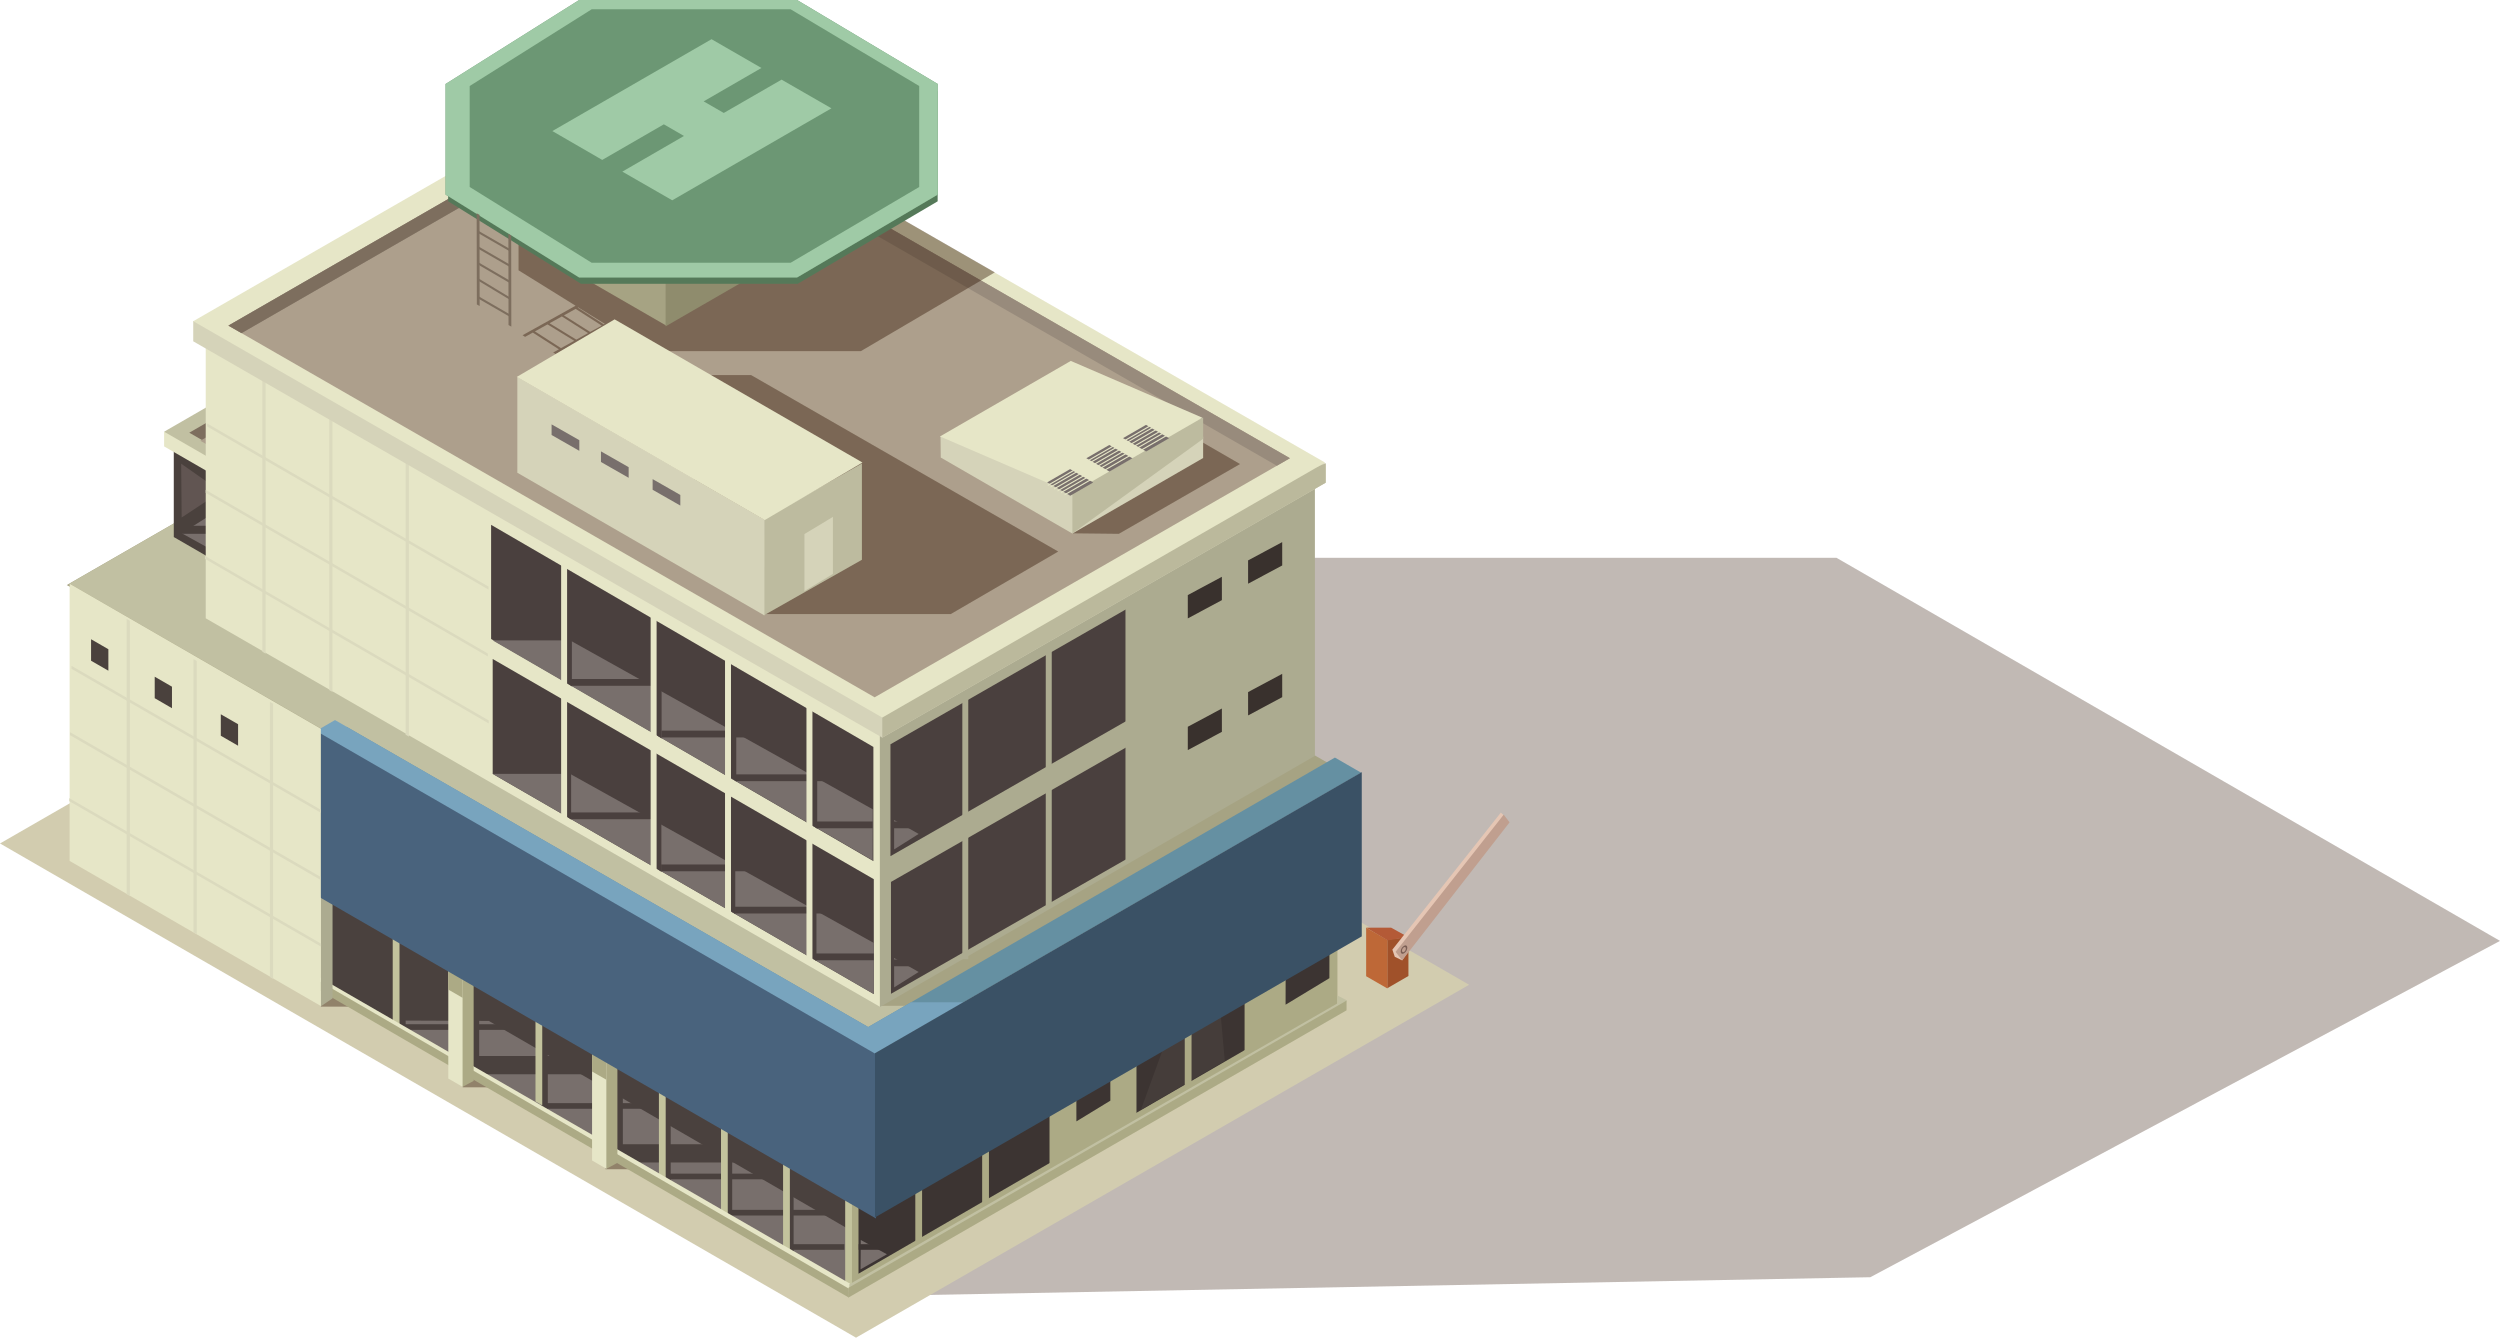 <svg xmlns="http://www.w3.org/2000/svg" viewBox="0 0 1220.79 653.21"><defs><style>.cls-1{isolation:isolate;}.cls-2,.cls-4{fill:#301404;mix-blend-mode:multiply;}.cls-2{opacity:0.3;}.cls-3{fill:#d2ccaf;}.cls-4{opacity:0.4;}.cls-5{fill:#a6a383;}.cls-6{fill:#c1c0a2;}.cls-7{fill:#acaa85;}.cls-8{fill:#3c3432;}.cls-9{fill:#453d3a;}.cls-10{fill:#4a413e;}.cls-11{fill:#786f6c;}.cls-12{fill:#c3c39d;}.cls-13{fill:#a0512a;}.cls-14{fill:#be6837;}.cls-15{fill:#b45a37;}.cls-16{fill:#e5c6b4;}.cls-17{fill:#c09f8f;}.cls-18{fill:#7a5e54;}.cls-19{fill:#e6e6c7;}.cls-20{fill:#6590a2;}.cls-21{fill:#78a4be;}.cls-22{fill:#acab90;}.cls-23{fill:#49637d;}.cls-24{fill:#3a5165;}.cls-25{fill:#4a413d;}.cls-26{fill:#7d6e5e;}.cls-27{fill:#ad9f8c;}.cls-28{fill:#615552;}.cls-29{fill:#dbdabe;}.cls-30{fill:#4a403e;}.cls-31{fill:#39312d;}.cls-32{fill:#d5d3b9;}.cls-33{fill:#bbb99c;}.cls-34{fill:#988b7c;}.cls-35{fill:#8f8c6d;}.cls-36{fill:#557959;}.cls-37{fill:#6c9774;}.cls-38{fill:#9fcaa6;}.cls-39{fill:#bdbb9f;}</style></defs><title>Recurso 40</title><g class="cls-1"><g id="Capa_2" data-name="Capa 2"><g id="ELEMENTOS_INDIVIDUALES" data-name="ELEMENTOS INDIVIDUALES"><polygon class="cls-2" points="414.44 633.07 913.31 623.69 1220.79 459.45 896.78 272.38 432.53 272.38 414.44 633.07"/><polygon class="cls-3" points="717.38 480.88 299.39 239.53 0 411.88 418 653.21 717.38 480.88"/><rect class="cls-4" x="295.66" y="555.26" width="28.96" height="15.7"/><rect class="cls-4" x="225.93" y="515.23" width="28.97" height="15.72"/><rect class="cls-4" x="156.71" y="475.84" width="28.97" height="15.72"/><polygon class="cls-5" points="653.68 375.55 264.12 152.4 32.61 285.69 422.2 508.83 653.68 375.55"/><polygon class="cls-6" points="456.81 491.15 429.2 491.15 264.12 152.4 33.97 284.97 422.2 508.83 456.81 491.15"/><polygon class="cls-6" points="641.29 304.25 312.65 115.91 100.73 237.92 429.38 426.26 641.29 304.25"/><polygon class="cls-7" points="653.09 412.86 415.37 550.09 415.37 630.28 653.09 493.06 653.09 412.86"/><polygon class="cls-8" points="649.89 412.02 419.22 545.21 419.22 621.96 649.28 488.78 649.89 412.02"/><polygon class="cls-9" points="557.15 541.89 572.69 499.05 595.33 487.12 598.08 518.06 557.15 541.89"/><polygon class="cls-10" points="414.79 566.21 160.59 419.46 160.6 482.4 414.79 629.16 414.79 566.21"/><polygon class="cls-11" points="414.44 600.25 238.69 498.54 189.79 498.32 414.79 629.16 414.44 600.25"/><polygon class="cls-10" points="387.54 552.02 384.23 550.11 384.23 611.18 387.54 613.09 387.54 552.02"/><polygon class="cls-10" points="357.54 533.8 354.23 531.88 354.23 592.94 357.54 594.86 357.54 533.8"/><polygon class="cls-10" points="327.52 517.04 324.21 515.13 324.21 576.2 327.52 578.11 327.52 517.04"/><polygon class="cls-10" points="304.15 503.41 300.83 501.51 300.83 562.57 304.15 564.48 304.15 503.41"/><polygon class="cls-10" points="267.51 481.88 264.2 479.96 264.2 541.03 267.51 542.94 267.51 481.88"/><polygon class="cls-10" points="233.99 462.36 230.69 460.45 230.69 521.51 233.99 523.43 233.99 462.36"/><polygon class="cls-10" points="198.1 440.81 194.79 438.92 194.79 499.97 198.1 501.88 198.1 440.81"/><rect class="cls-10" x="384.7" y="607.55" width="27.61" height="2.75"/><rect class="cls-10" x="357.08" y="590.79" width="49.16" height="2.76"/><rect class="cls-10" x="326.89" y="573.11" width="49.16" height="2.76"/><rect class="cls-10" x="265.94" y="538.68" width="49.16" height="2.75"/><rect class="cls-10" x="197.21" y="500.14" width="55.23" height="2.76"/><rect class="cls-10" x="303.5" y="558.75" width="58.92" height="8.91"/><rect class="cls-10" x="231.16" y="515.66" width="58.91" height="8.92"/><polygon class="cls-12" points="264.79 478.7 261.49 476.8 261.49 537.86 264.79 539.77 264.79 478.7"/><polygon class="cls-12" points="230.44 459.56 227.12 457.65 227.12 518.71 230.44 520.63 230.44 459.56"/><polygon class="cls-12" points="195.09 440.9 191.77 438.99 191.77 500.05 195.09 501.98 195.09 440.9"/><polygon class="cls-12" points="325.07 515.36 321.76 513.44 321.76 574.5 325.07 576.43 325.07 515.36"/><polygon class="cls-12" points="355.38 532.85 352.08 530.95 352.08 592.02 355.38 593.93 355.38 532.85"/><polygon class="cls-12" points="385.7 550.37 382.39 548.45 382.39 609.52 385.71 611.44 385.7 550.37"/><polygon class="cls-7" points="446.96 546.43 450.27 544.52 450.27 605.6 446.96 607.5 446.96 546.43"/><polygon class="cls-7" points="479.61 527.29 482.92 525.38 482.92 586.45 479.6 588.36 479.61 527.29"/><polygon class="cls-7" points="578.53 469.61 581.85 467.68 581.85 528.75 578.53 530.67 578.53 469.61"/><polygon class="cls-7" points="512.5 508.63 554.96 482.82 554.96 543.89 512.5 569.71 512.5 508.63"/><polygon class="cls-8" points="525.59 523.64 542.16 513.53 542.21 537.46 525.62 547.59 525.59 523.64"/><polygon class="cls-13" points="687.76 457.54 677.42 458.85 677.42 482.57 687.76 476.59 687.76 457.54"/><polygon class="cls-14" points="667.11 453.01 677.46 458.97 677.46 482.68 667.11 476.71 667.11 453.01"/><polygon class="cls-15" points="679.34 453.01 667.19 453.01 677.59 459.21 687.53 457.54 679.34 453.01"/><polygon class="cls-16" points="732.86 396.84 679.91 463.72 681.09 467.22 684.68 468.97 734.3 398.08 732.86 396.84"/><polygon class="cls-17" points="734.28 397.82 681.48 464.81 684.68 468.97 737.15 401.57 734.28 397.82"/><path class="cls-18" d="M687.15,463.25c.21-1.11-.31-1.79-1.17-1.55a3.38,3.38,0,0,0-1.93,2.43c-.21,1.13.3,1.82,1.16,1.57A3.35,3.35,0,0,0,687.15,463.25Z"/><path class="cls-17" d="M686.47,463.42c.11-.68-.2-1.1-.71-.95a2,2,0,0,0-1.11,1.5c-.11.68.21,1.11.72,1A1.91,1.91,0,0,0,686.47,463.42Z"/><polygon class="cls-7" points="607.75 453.89 650.21 428.09 650.21 489.15 607.75 514.96 607.75 453.89"/><polygon class="cls-8" points="627.83 459.99 649.23 447.03 649.16 477.66 627.77 490.61 627.83 459.99"/><polygon class="cls-12" points="416.03 567.87 412.72 565.96 412.72 627.02 416.03 628.94 416.03 567.87"/><polygon class="cls-19" points="415.01 626.79 122.99 458.19 122.98 462.45 414.99 631.05 415.01 626.79"/><polygon class="cls-20" points="651.86 369.93 423.94 501.51 169.23 354.91 157.49 361.69 425.08 515.72 664.73 377.36 651.86 369.93"/><polygon class="cls-21" points="444.88 489.42 423.94 501.51 163.58 351.62 151.85 358.4 425.08 515.72 470.63 489.42 444.88 489.42"/><polygon class="cls-7" points="414.47 629.24 105.06 449.61 105.06 454.01 414.47 633.62 414.47 629.24"/><polygon class="cls-7" points="231.28 431.13 224.3 427.1 225.68 530.83 231.29 527.82 231.28 431.13"/><polygon class="cls-19" points="225.88 434.02 218.91 429.99 218.91 526.67 225.89 530.71 225.88 434.02"/><polygon class="cls-7" points="225.88 462.94 218.91 458.92 218.91 483.22 225.89 487.26 225.88 462.94"/><polygon class="cls-7" points="301.49 471.14 294.5 467.12 295.91 570.84 301.49 567.83 301.49 471.14"/><polygon class="cls-19" points="296.09 474.04 289.11 469.99 289.12 566.69 296.09 570.72 296.09 474.04"/><polygon class="cls-7" points="296.09 500.27 289.11 496.24 289.12 523.24 296.09 527.26 296.09 500.27"/><polygon class="cls-22" points="162.39 430.33 156.75 434.02 156.75 491.33 162.39 487.52 162.39 430.33"/><polygon class="cls-23" points="427.78 514.77 148.08 353.29 148.08 433.52 427.78 595.02 427.78 514.77"/><polygon class="cls-24" points="664.97 377.06 427.26 514.3 427.26 594.49 664.97 457.25 664.97 377.06"/><polygon class="cls-25" points="131.83 245.43 84.86 218.3 84.86 262.25 131.83 289.38 131.83 245.43"/><polygon class="cls-23" points="178.58 219.55 131.59 246.67 131.6 290.63 178.58 263.52 178.58 219.55"/><polygon class="cls-19" points="180.55 218.18 80.14 210.93 80.14 217.99 130.51 247.05 180.55 218.18"/><polygon class="cls-6" points="180.55 210.98 130.2 181.91 80.14 210.81 130.51 239.88 180.55 210.98"/><polygon class="cls-26" points="192.83 211.48 142.47 182.41 92.43 211.29 142.77 240.37 192.83 211.48"/><polygon class="cls-27" points="198.22 215.41 147.86 186.33 97.82 215.22 148.18 244.29 198.22 215.41"/><polygon class="cls-28" points="88.71 252.7 107.86 240.05 88.47 226.43 88.71 252.7"/><polygon class="cls-11" points="88.74 260.4 108.35 271.23 116.21 243.01 88.74 260.4"/><rect class="cls-25" x="87.72" y="256.74" width="32.41" height="3.93"/><polygon class="cls-19" points="429.75 357.63 100.46 167.88 100.46 301.93 429.75 491.67 429.75 357.63"/><polygon class="cls-29" points="199.67 225.31 198.07 224.4 198.07 358.78 199.67 359.7 199.67 225.31"/><polygon class="cls-29" points="162.35 204.46 160.76 203.54 160.76 336.96 162.35 337.88 162.35 204.46"/><polygon class="cls-29" points="129.71 184.82 128.11 183.89 128.11 318.27 129.71 319.2 129.71 184.82"/><polygon class="cls-29" points="238.64 351.8 100.08 271.44 100.08 272.89 238.64 353.27 238.64 351.8"/><polygon class="cls-29" points="238.21 319.12 100.46 239.21 100.46 240.67 238.21 320.57 238.21 319.12"/><polygon class="cls-29" points="238.57 286.46 101.19 206.81 101.19 208.28 238.57 287.92 238.57 286.46"/><polygon class="cls-30" points="426.69 429.32 240.59 321.79 240.59 377.9 426.71 485.43 426.69 429.32"/><polygon class="cls-11" points="426.74 460.5 278.39 377.9 240.59 377.9 426.71 485.43 426.74 460.5"/><rect class="cls-30" x="398.32" y="465.59" width="28.36" height="3.32"/><rect class="cls-30" x="358.93" y="442.77" width="47.86" height="3.3"/><rect class="cls-30" x="322.84" y="422.14" width="47.87" height="3.32"/><rect class="cls-30" x="278.84" y="396.72" width="47.87" height="3.32"/><polygon class="cls-30" points="398.69 413.37 395.79 413.37 395.79 467.37 398.69 469.31 398.69 413.37"/><polygon class="cls-30" points="359.05 390.41 356.13 390.41 356.13 444.42 359.05 446.36 359.05 390.41"/><polygon class="cls-30" points="322.96 369.81 320.06 369.81 320.06 423.81 322.96 425.75 322.96 369.81"/><polygon class="cls-30" points="278.89 344.27 275.99 344.27 275.99 398.27 278.89 400.22 278.89 344.27"/><polygon class="cls-22" points="642.09 233.11 429.64 355.78 429.65 491.75 642.09 369.09 642.09 233.11"/><polygon class="cls-30" points="639.81 313.54 435.08 430.65 435.08 485.29 639.81 368.16 639.81 313.54"/><polygon class="cls-30" points="426.49 364.74 239.81 256.29 239.81 312.03 426.49 420.5 426.49 364.74"/><polygon class="cls-11" points="426.17 395.19 278.39 312.72 240.59 312.72 426.12 420.11 426.17 395.19"/><rect class="cls-30" x="398.88" y="401.15" width="27.27" height="3.31"/><rect class="cls-30" x="359.28" y="378.14" width="46.41" height="3.31"/><rect class="cls-30" x="323.03" y="356.78" width="46.39" height="3.32"/><rect class="cls-30" x="278.84" y="331.56" width="46.4" height="3.32"/><polygon class="cls-30" points="279.26 279.28 276.36 279.28 276.36 333.27 279.26 335.22 279.26 279.28"/><polygon class="cls-30" points="323.07 304.68 320.18 304.68 320.18 358.68 323.07 360.64 323.07 304.68"/><polygon class="cls-30" points="359.53 325.67 356.62 325.67 356.62 379.67 359.53 381.61 359.53 325.67"/><polygon class="cls-30" points="399.06 348.74 396.15 348.74 396.15 402.75 399.06 404.69 399.06 348.74"/><polygon class="cls-30" points="637.61 247.25 434.82 363.45 434.82 418.08 637.61 301.88 637.61 247.25"/><rect class="cls-19" x="354.04" y="321.75" width="2.91" height="125"/><rect class="cls-19" x="317.72" y="298.78" width="2.91" height="126.95"/><rect class="cls-19" x="274.01" y="273.9" width="2.91" height="126.94"/><rect class="cls-19" x="393.81" y="340.54" width="2.92" height="130.25"/><rect class="cls-22" x="469.92" y="338.09" width="2.9" height="130.25"/><rect class="cls-22" x="510.66" y="312.08" width="2.92" height="130.23"/><polygon class="cls-19" points="156.68 355.86 34 285.03 34 420.41 156.68 491.25 156.68 355.86"/><polygon class="cls-22" points="640.92 241.88 549.59 294.61 549.59 421.77 640.92 369.05 640.92 241.88"/><polygon class="cls-31" points="626.12 264.72 609.46 273.65 609.47 285.03 626.13 276.12 626.12 264.72"/><polygon class="cls-31" points="596.66 281.66 580.02 290.58 580.02 301.98 596.67 293.05 596.66 281.66"/><polygon class="cls-31" points="626.12 329.04 609.46 337.96 609.47 349.36 626.13 340.43 626.12 329.04"/><polygon class="cls-31" points="596.66 345.98 580.02 354.89 580.02 366.28 596.67 357.37 596.66 345.98"/><polygon class="cls-6" points="653.15 489.94 414.77 627.14 414.78 631.9 655.85 492.77 657.69 488.48 653.15 486.14 653.15 489.94"/><polygon class="cls-7" points="657.55 488.59 414.3 628.86 414.28 633.63 657.54 493.36 657.55 488.59"/><polygon class="cls-32" points="647.37 235.7 647.37 226.3 94.36 156.71 94.36 166.67 430.83 360.21 647.37 235.7"/><polygon class="cls-33" points="647.37 235.7 647.37 226.3 430.83 309.28 430.83 360.21 647.37 235.7"/><polygon class="cls-19" points="647.06 225.89 310.61 32.36 94.36 156.85 430.83 350.39 647.06 225.89"/><polygon class="cls-11" points="420.34 605.52 433.1 612.49 420.22 619.82 420.34 605.52"/><rect class="cls-8" x="419.32" y="607.55" width="13.25" height="2.75"/><polygon class="cls-29" points="133.38 343.64 131.8 342.74 131.8 477.09 133.38 478.02 133.38 343.64"/><polygon class="cls-29" points="96.08 322.78 94.48 321.86 94.48 455.28 96.07 456.2 96.08 322.78"/><polygon class="cls-29" points="63.43 303.13 61.83 302.23 61.83 436.6 63.43 437.52 63.43 303.13"/><polygon class="cls-29" points="156.78 460.8 33.81 389.76 33.81 391.21 156.78 462.27 156.78 460.8"/><polygon class="cls-29" points="156.34 428.09 34.18 357.53 34.18 358.99 156.34 429.57 156.34 428.09"/><polygon class="cls-29" points="156.71 395.46 34.91 325.13 34.91 326.59 156.71 396.92 156.71 395.46"/><polygon class="cls-25" points="52.92 317.03 44.47 312.15 44.47 322.65 52.92 327.52 52.92 317.03"/><polygon class="cls-25" points="83.98 335.32 75.55 330.45 75.55 340.94 83.98 345.83 83.98 335.32"/><polygon class="cls-25" points="116.26 353.65 107.82 348.79 107.82 359.28 116.26 364.15 116.26 353.65"/><polygon class="cls-11" points="436.62 400.41 448.59 407.22 436.62 414.77 436.62 400.41"/><rect class="cls-30" x="435.69" y="401.15" width="13.82" height="3.31"/><polygon class="cls-11" points="436.62 467.81 448.59 474.62 436.62 482.16 436.62 467.81"/><rect class="cls-30" x="435.69" y="468.54" width="13.82" height="3.31"/><polygon class="cls-27" points="629.89 223.75 314.33 42.24 111.54 159 427.1 340.51 629.89 223.75"/><polygon class="cls-34" points="314.33 49.61 623.5 227.43 629.89 223.75 314.33 42.24 111.54 159 117.94 162.67 314.33 49.61"/><path class="cls-4" d="M323.22,39.49h-6.46L253.21,79.44V132l27.85,17.29L255.17,163.7l1.23.8,3.77-2.09,12.75,8.17-2.79,1.56,1.24.77,25.19-14,20.2,12.54H420.41L485.78,133ZM273.94,170l-12.74-8.18,6.16-3.41,13.05,8Zm7.49-4.15-13.07-8,6-3.32,12.81,8.13Zm6.75-3.76L275.38,154l5.71-3.17L293.84,159Zm6.68-3.71-12.74-8.16.21-.13,13,8.06Z"/><polygon class="cls-26" points="314.33 49.61 314.33 42.24 111.54 159 117.94 162.67 314.33 49.61"/><polygon class="cls-5" points="325.34 115.26 258.74 76.82 258.74 120.55 325.34 158.99 325.34 115.26"/><polygon class="cls-35" points="325.04 115.64 391.62 77.19 391.62 120.92 325.02 159.36 325.04 115.64"/><polygon class="cls-36" points="457.88 44.6 389.52 3.8 283.72 3.8 218.84 44.6 218.84 98.3 283.72 138.58 389.52 138.58 457.88 98.3 457.88 44.6"/><polygon class="cls-37" points="457.94 41.02 389.22 0 282.8 0 217.57 41.02 217.57 95.04 282.8 135.53 389.22 135.53 457.94 95.04 457.94 41.02"/><path class="cls-38" d="M389.22,0H282.8L217.57,41V95l65.23,40.49H389.22L457.94,95V41Zm59.64,91.31-62.78,37H288.93l-59.57-37V42L288.93,4.53h97.15L448.86,42Z"/><polygon class="cls-26" points="234.15 104.94 232.76 104.15 232.85 148.66 234.22 149.44 234.15 104.94"/><polygon class="cls-26" points="249.62 115 248.25 114.21 248.32 158.72 249.69 159.52 249.62 115"/><polygon class="cls-26" points="248.89 121.52 233.8 112.81 233.8 114 248.89 122.71 248.89 121.52"/><polygon class="cls-26" points="249.32 129.41 233.71 120.39 233.73 121.59 249.34 130.61 249.32 129.41"/><polygon class="cls-26" points="249.41 137.31 233.29 127.91 233.33 129.13 249.43 138.52 249.41 137.31"/><polygon class="cls-26" points="249.05 145.26 233.9 136.11 233.95 137.32 249.1 146.46 249.05 145.26"/><polygon class="cls-26" points="248.97 153.53 233.13 144.36 233.15 145.57 249.01 154.73 248.97 153.53"/><path class="cls-38" d="M353.43,55.16l28.22-16.27,24.35,14L328.26,97.81l-24.36-14L334,66.39l-9.84-5.68L294.08,78.09,269.72,64l77.73-44.86,24.36,14.05L343.6,49.5Z"/><polygon class="cls-4" points="516.75 269.33 366.77 183.15 312.5 183.15 373.35 299.86 464.27 299.86 516.75 269.33"/><polygon class="cls-39" points="420.88 226.34 372.95 253.49 372.95 300.5 420.88 273.34 420.88 226.34"/><polygon class="cls-32" points="392.82 260.79 406.73 252.41 406.73 280.25 392.82 288.62 392.82 260.79"/><polygon class="cls-32" points="373.29 253.77 252.62 184.1 252.62 230.85 373.28 300.52 373.29 253.77"/><polygon class="cls-11" points="282.89 214.95 269.35 207.23 269.35 212.42 282.89 220.15 282.89 214.95"/><polygon class="cls-11" points="306.98 228.13 293.46 220.41 293.46 225.6 306.98 233.32 306.98 228.13"/><polygon class="cls-11" points="332.21 241.69 318.69 233.96 318.69 239.16 332.21 246.88 332.21 241.69"/><polygon class="cls-19" points="373.41 253.97 421.15 225.86 300.12 155.95 252.37 184.05 373.41 253.97"/><polygon class="cls-4" points="605.54 226.6 541.28 189.49 523.76 260.43 546.34 260.68 605.54 226.6"/><polygon class="cls-32" points="587.51 223.65 587.51 213.29 459.27 212.93 459.39 223.43 523.65 260.54 587.51 223.65"/><polygon class="cls-39" points="587.51 214.27 587.51 203.91 523.65 228.51 523.65 260.54 587.51 214.27"/><polygon class="cls-19" points="587.14 203.97 522.88 176.24 459.01 213.12 523.28 240.84 587.14 203.97"/><polygon class="cls-11" points="533.83 235.6 522.55 229.07 511.33 235.55 522.62 242.07 533.83 235.6"/><polygon class="cls-19" points="533.1 233.65 519.86 241.29 519.86 241.92 533.1 234.27 533.1 233.65"/><polygon class="cls-19" points="531.35 232.54 518.12 240.18 518.12 240.81 531.35 233.17 531.35 232.54"/><polygon class="cls-19" points="529.7 231.71 516.46 239.36 516.46 239.98 529.7 232.35 529.7 231.71"/><polygon class="cls-19" points="527.95 230.79 514.72 238.44 514.72 239.06 527.95 231.42 527.95 230.79"/><polygon class="cls-19" points="526.29 229.78 513.05 237.42 513.05 238.06 526.29 230.4 526.29 229.78"/><polygon class="cls-19" points="524.91 229.04 511.67 236.68 511.67 237.32 524.91 229.68 524.91 229.04"/><polygon class="cls-11" points="552.98 223.8 541.68 217.29 530.48 223.76 541.77 230.28 552.98 223.8"/><polygon class="cls-19" points="552.25 221.86 539.01 229.5 539.01 230.12 552.25 222.48 552.25 221.86"/><polygon class="cls-19" points="550.5 220.76 537.27 228.41 537.27 229.03 550.5 221.39 550.5 220.76"/><polygon class="cls-19" points="548.85 219.93 535.61 227.57 535.61 228.2 548.85 220.56 548.85 219.93"/><polygon class="cls-19" points="547.09 219.01 533.85 226.65 533.85 227.28 547.09 219.64 547.09 219.01"/><polygon class="cls-19" points="545.44 217.99 532.2 225.64 532.2 226.26 545.44 218.62 545.44 217.99"/><polygon class="cls-19" points="544.06 217.27 530.82 224.9 530.82 225.52 544.06 217.89 544.06 217.27"/><polygon class="cls-11" points="570.89 213.99 559.61 207.47 548.39 213.95 559.68 220.47 570.89 213.99"/><polygon class="cls-19" points="570.17 212.04 556.93 219.69 556.93 220.32 570.17 212.68 570.17 212.04"/><polygon class="cls-19" points="568.42 210.94 555.19 218.59 555.19 219.21 568.42 211.56 568.42 210.94"/><polygon class="cls-19" points="566.76 210.12 553.52 217.75 553.52 218.38 566.76 210.73 566.76 210.12"/><polygon class="cls-19" points="565.01 209.19 551.79 216.84 551.79 217.45 565.01 209.82 565.01 209.19"/><polygon class="cls-19" points="563.36 208.18 550.12 215.83 550.12 216.45 563.36 208.79 563.36 208.18"/><polygon class="cls-19" points="561.98 207.43 548.75 215.09 548.75 215.71 561.98 208.07 561.98 207.43"/></g></g></g></svg>